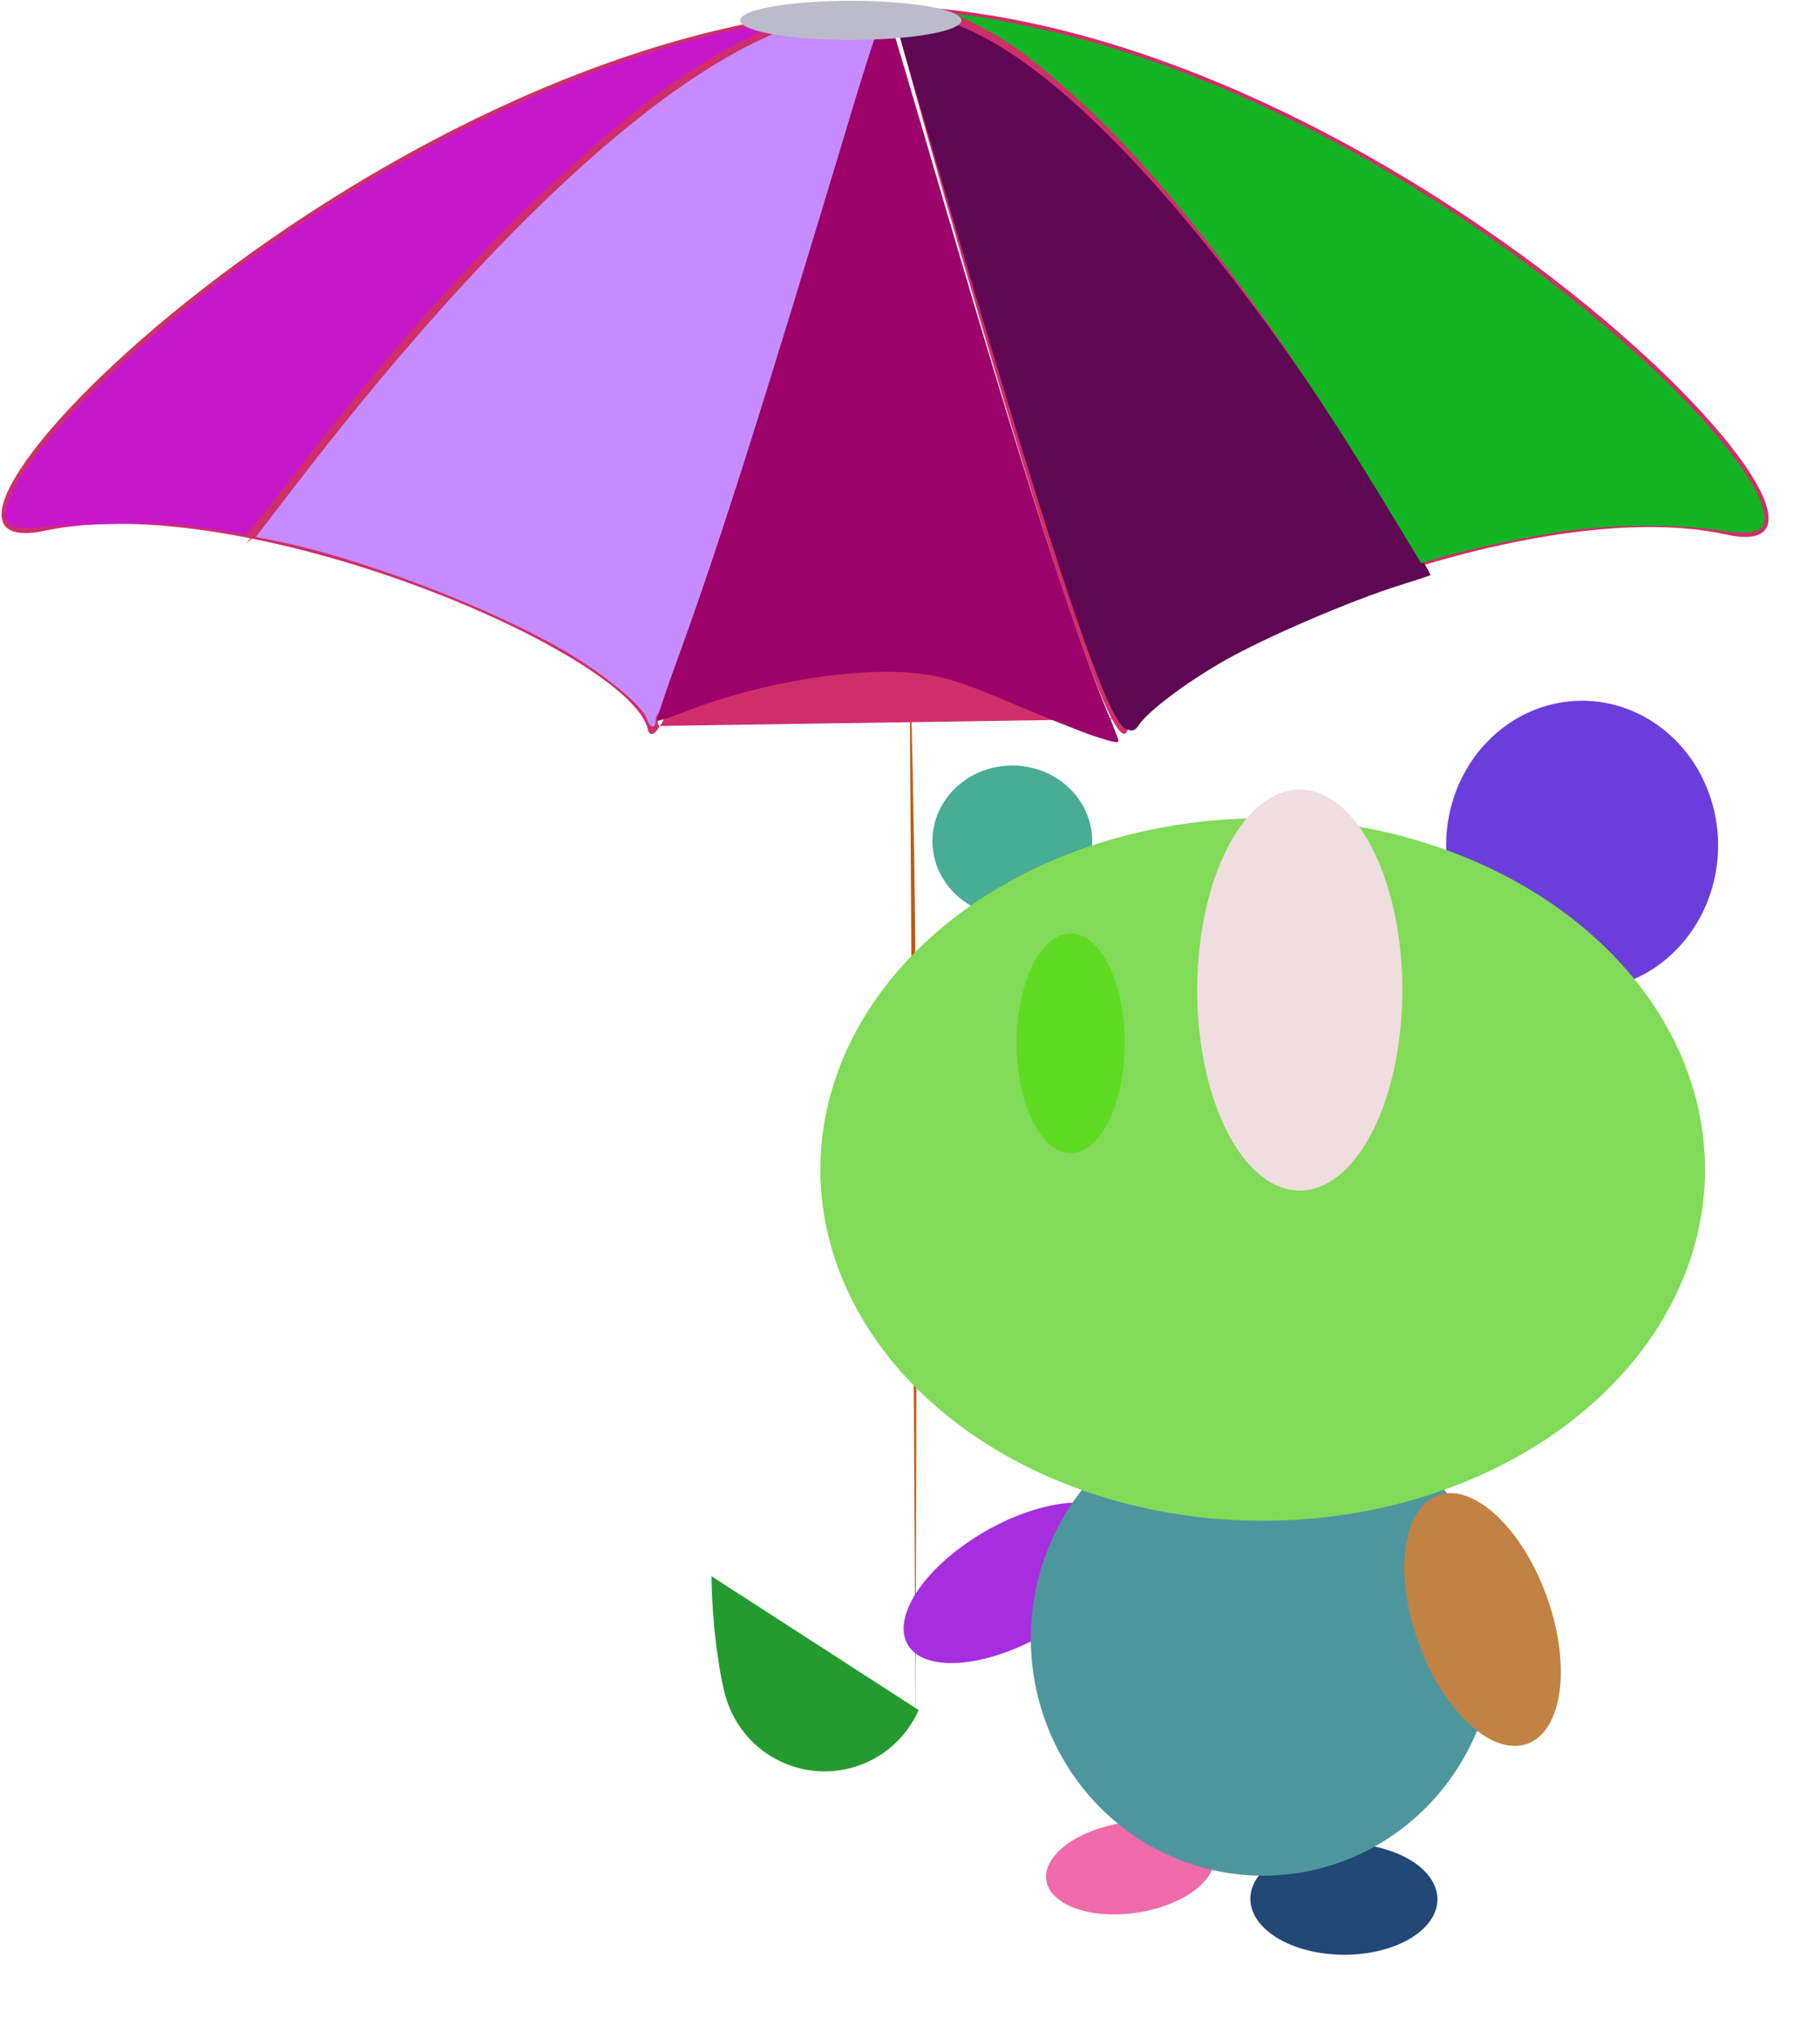 <?xml version="1.0" standalone="no"?>
<svg xmlns:dc="http://purl.org/dc/elements/1.1/" xmlns:cc="http://creativecommons.org/ns#" xmlns:rdf="http://www.w3.org/1999/02/22-rdf-syntax-ns#" xmlns:svg="http://www.w3.org/2000/svg" xmlns="http://www.w3.org/2000/svg" xmlns:xlink="http://www.w3.org/1999/xlink" xmlns:inkscape="http://www.inkscape.org/namespaces/inkscape" version="1.1" width="418.478" height="468.764" id="svg7020">
	  <defs id="defs7022">
	    <linearGradient id="linearGradient3813">
	      <stop id="stop3815" style="stop-color:#ffff00;stop-opacity:1" offset="0"/>
	      <stop id="stop3817" style="stop-color:#ffff00;stop-opacity:0" offset="1"/>
	    </linearGradient>
	    <inkscape:path-effect effect="spiro" id="path-effect3032"/>
	    <linearGradient id="linearGradient8009">
	      <stop id="stop8011" style="stop-color:#540000;stop-opacity:1" offset="0"/>
	    </linearGradient>
	    <linearGradient x1="-560.394" y1="164.655" x2="-560.394" y2="370.32" id="linearGradient3819" xlink:href="#linearGradient3813" gradientUnits="userSpaceOnUse"/>
	  </defs>
	  <g id="g3822">
	    <path d="m 360.729,394.757 c 2.416,82.375 1.408,165.327 1.408,247.955" transform="translate(-151.59,-246.495)" id="path7946" style="fill:#bd5b12"/>
	    <path d="m 163.589,362.315 c 0.098,7.316 0.762,14.624 1.985,21.837 0.457,2.695 0.996,5.393 1.985,7.941 1.679,4.327 4.665,8.138 8.465,10.803 3.8,2.665 8.4,4.175 13.04,4.281 4.64,0.105 9.304,-1.194 13.221,-3.684 3.917,-2.49 7.073,-6.161 8.947,-10.407" id="path3030" style="fill:#249b2f"/>
	  </g>
	  <path d="m 191.57,231.039 a 18.363,17.37 0 1 1 -0.009,-0.53" transform="translate(59.555,-37.718)" id="path3026" style="fill:#49ac95"/>
	  <path d="m 415.894,191.335 a 31.267,33.252 0 1 1 -0.015,-1.014" transform="translate(-20.844,2.978)" id="path3028" style="fill:#6b3edc"/>
	  <g transform="translate(-151.59,-246.495)" id="layer1">
	    <path d="m 409.531,596.158 a 13.636,28.409 60.073 1 1 -0.219,-0.354" id="path7344" style="fill:#a72edf"/>
	    <path d="m 439.095,683.276 a 21.508,12.8 0.252 1 0 -0.006,-0.391" id="path7344-2-9" style="fill:#224876"/>
	    <path d="m 430.802,673.127 a 10.448,19.517 81.428 1 1 -0.044,-0.316" id="path7344-2" style="fill:#ef6baa"/>
	    <path d="m 495.428,623.104 a 53.409,54.545 0 1 1 -0.025,-1.664" id="path7211" style="fill:#4e969e"/>
	    <path d="m 543.625,515.338 a 101.701,80.737 0 1 1 -0.047,-2.463" id="path7209" style="fill:#81db58"/>
	    <path d="m 410.209,486.275 a 12.43,25.231 0 1 1 -0.006,-0.77" id="path7253" style="fill:#5fda22"/>
	    <path d="m 474.032,474.079 a 23.583,46.089 0 1 1 -0.011,-1.406" id="path7255" style="fill:#f0dde0"/>
	    <g transform="matrix(0.529,0,0,0.464,293.796,365.127)" id="g7274"/>
	    <g transform="matrix(-0.603,0,0,0.575,543.861,310.422)" id="g7274-2"/>
	    <path d="m 507.56,643.239 a 30.356,15.673 70.195 1 1 0.292,-0.489" id="path7346" style="fill:#c18244"/>
	    <g transform="matrix(0.693,0,0,0.602,407.805,134.038)" id="g7925">
	      <path d="M -288.13,394.486 C -134.083,154.674 -74.031,192.539 -74.031,192.539" id="path6915" style="fill:#ce8e6d"/>
	      <path d="M 101.08,403.166 C -25.925,153.996 -75.436,193.338 -75.436,193.338" id="path6915-4" style="fill:#2a0297"/>
	      <path d="m -151.079,464.003 c -6.462,-9.919 66.603,-40.974 102.864,-24.031 15.606,7.292 35.381,21.361 51.432,21.361 M -74.031,188.923 C 91.498,194.765 269.097,407.589 202.894,390.883 136.691,374.177 10.85,435.835 4.527,465.035 -1.796,494.235 -74.031,188.923 -74.031,188.923 z m -0.689,0.468 c -167.147,4.638 -347.057,216.312 -280.167,200.078 66.89,-16.234 193.777,46.384 200.08,75.651 6.303,29.266 80.087,-275.728 80.087,-275.728 z" id="path6908" style="fill:#cf2e6a"/>
	      <path d="m -301.579,388.488 c -9.892,-1.853 -15.766,-2.163 -31.098,-1.645 -10.396,0.352 -21.799,0.962 -25.34,1.355 -10.595,1.178 -12.598,-3.094 -7.044,-15.024 12.124,-26.041 53.781,-69.971 97.628,-102.956 46.571,-35.034 95.716,-60.176 140.198,-71.726 7.883,-2.047 14.96,-3.717 15.726,-3.712 0.766,0.005 -2.965,2.498 -8.29,5.54 -19.313,11.031 -33.362,22.417 -55.783,45.21 -32.053,32.583 -62.752,71.72 -99.609,126.984 -6.822,10.229 -12.806,18.521 -13.298,18.427 -0.492,-0.094 -6.383,-1.199 -13.09,-2.455 z" id="path6975" style="fill:#c717cb"/>
	      <path d="m -155.133,461.217 c -1.226,-4.883 -14.904,-17.74 -28.153,-26.462 -25.384,-16.71 -67.322,-35.016 -94.673,-41.326 l -6.869,-1.585 12.24,-18.354 c 62.724,-94.054 119.216,-155.145 161.558,-174.708 15.48,-7.152 35.556,-9.611 33.924,-4.156 -0.325,1.085 -3.941,15.418 -8.037,31.851 -22.501,90.274 -38.631,150.872 -51.612,193.902 -8.124,26.93 -11.802,36.925 -14.112,38.352 -0.726,0.449 -1.32,1.881 -1.32,3.183 0,3.402 -2.036,2.918 -2.944,-0.7 l 0,0 z" id="path6977" style="fill:#c68bff"/>
	      <path d="m 3.857,465.172 c -6.134,-2.722 -23.003,-60.131 -58.357,-198.606 -10.111,-39.603 -18.384,-72.568 -18.384,-73.256 0,-0.755 2.748,-1.028 6.944,-0.688 32.496,2.631 81.372,56.593 136.377,150.568 12.239,20.91 35.042,62.763 34.45,63.231 -0.233,0.184 -4.714,1.884 -9.958,3.777 -16.631,6.005 -44.666,19.872 -58.48,28.927 -12.777,8.375 -25.405,19.351 -28.446,24.726 -1.149,2.03 -1.964,2.29 -4.146,1.322 l 0,0 z" id="path6981" style="fill:#5f0753"/>
	      <path d="M 90.48,380.329 C 52.576,308.261 17.463,255.107 -12.884,223.856 -27.768,208.528 -35.747,201.836 -46.21,195.905 l -6.588,-3.734 6.098,0.797 c 3.354,0.438 13.31,2.639 22.126,4.89 66.988,17.107 143.826,66.152 203.128,129.653 17.622,18.87 32.421,39.818 35.878,50.783 3.488,11.067 0.304,13.513 -14.209,10.919 -12.217,-2.184 -33.868,-2.164 -48.573,0.044 -12.027,1.806 -35.425,7.45 -44.828,10.812 l -5.015,1.793 -11.325,-21.533 0,-5e-5 z" id="path6983" style="fill:#12b424"/>
	      <path d="m -7.079,467.721 c -3.547,-1.347 -15.56,-6.884 -26.695,-12.303 -16.739,-8.147 -22.056,-10.115 -30.696,-11.364 -19.892,-2.875 -52.444,3.066 -76.842,14.026 -5.446,2.446 -10.13,4.225 -10.41,3.953 -0.28,-0.272 2.8,-10.934 6.845,-23.693 13.589,-42.869 27.556,-93.458 58.176,-210.713 5.685,-21.769 10.673,-38.703 11.085,-37.633 0.412,1.071 9.142,34.94 19.4,75.265 25.568,100.511 43.29,164.139 53.719,192.865 2.129,5.864 3.871,11.001 3.871,11.415 0,1.153 -1.451,0.841 -8.452,-1.818 l 0,0 z" id="path6996" style="fill:#9d026b"/>
	    </g>
	    <g transform="matrix(0.557,0,0,0.628,490.508,426.553)" id="g8037"/>
	    <path d="m -233.803,81.94 a 35.915,14.085 0 1 1 -0.017,-0.43" transform="matrix(0.708,0,0,0.319,538.181,225.037)" id="path8083" style="fill:#bcbbcc"/>
	  </g>
	</svg>
